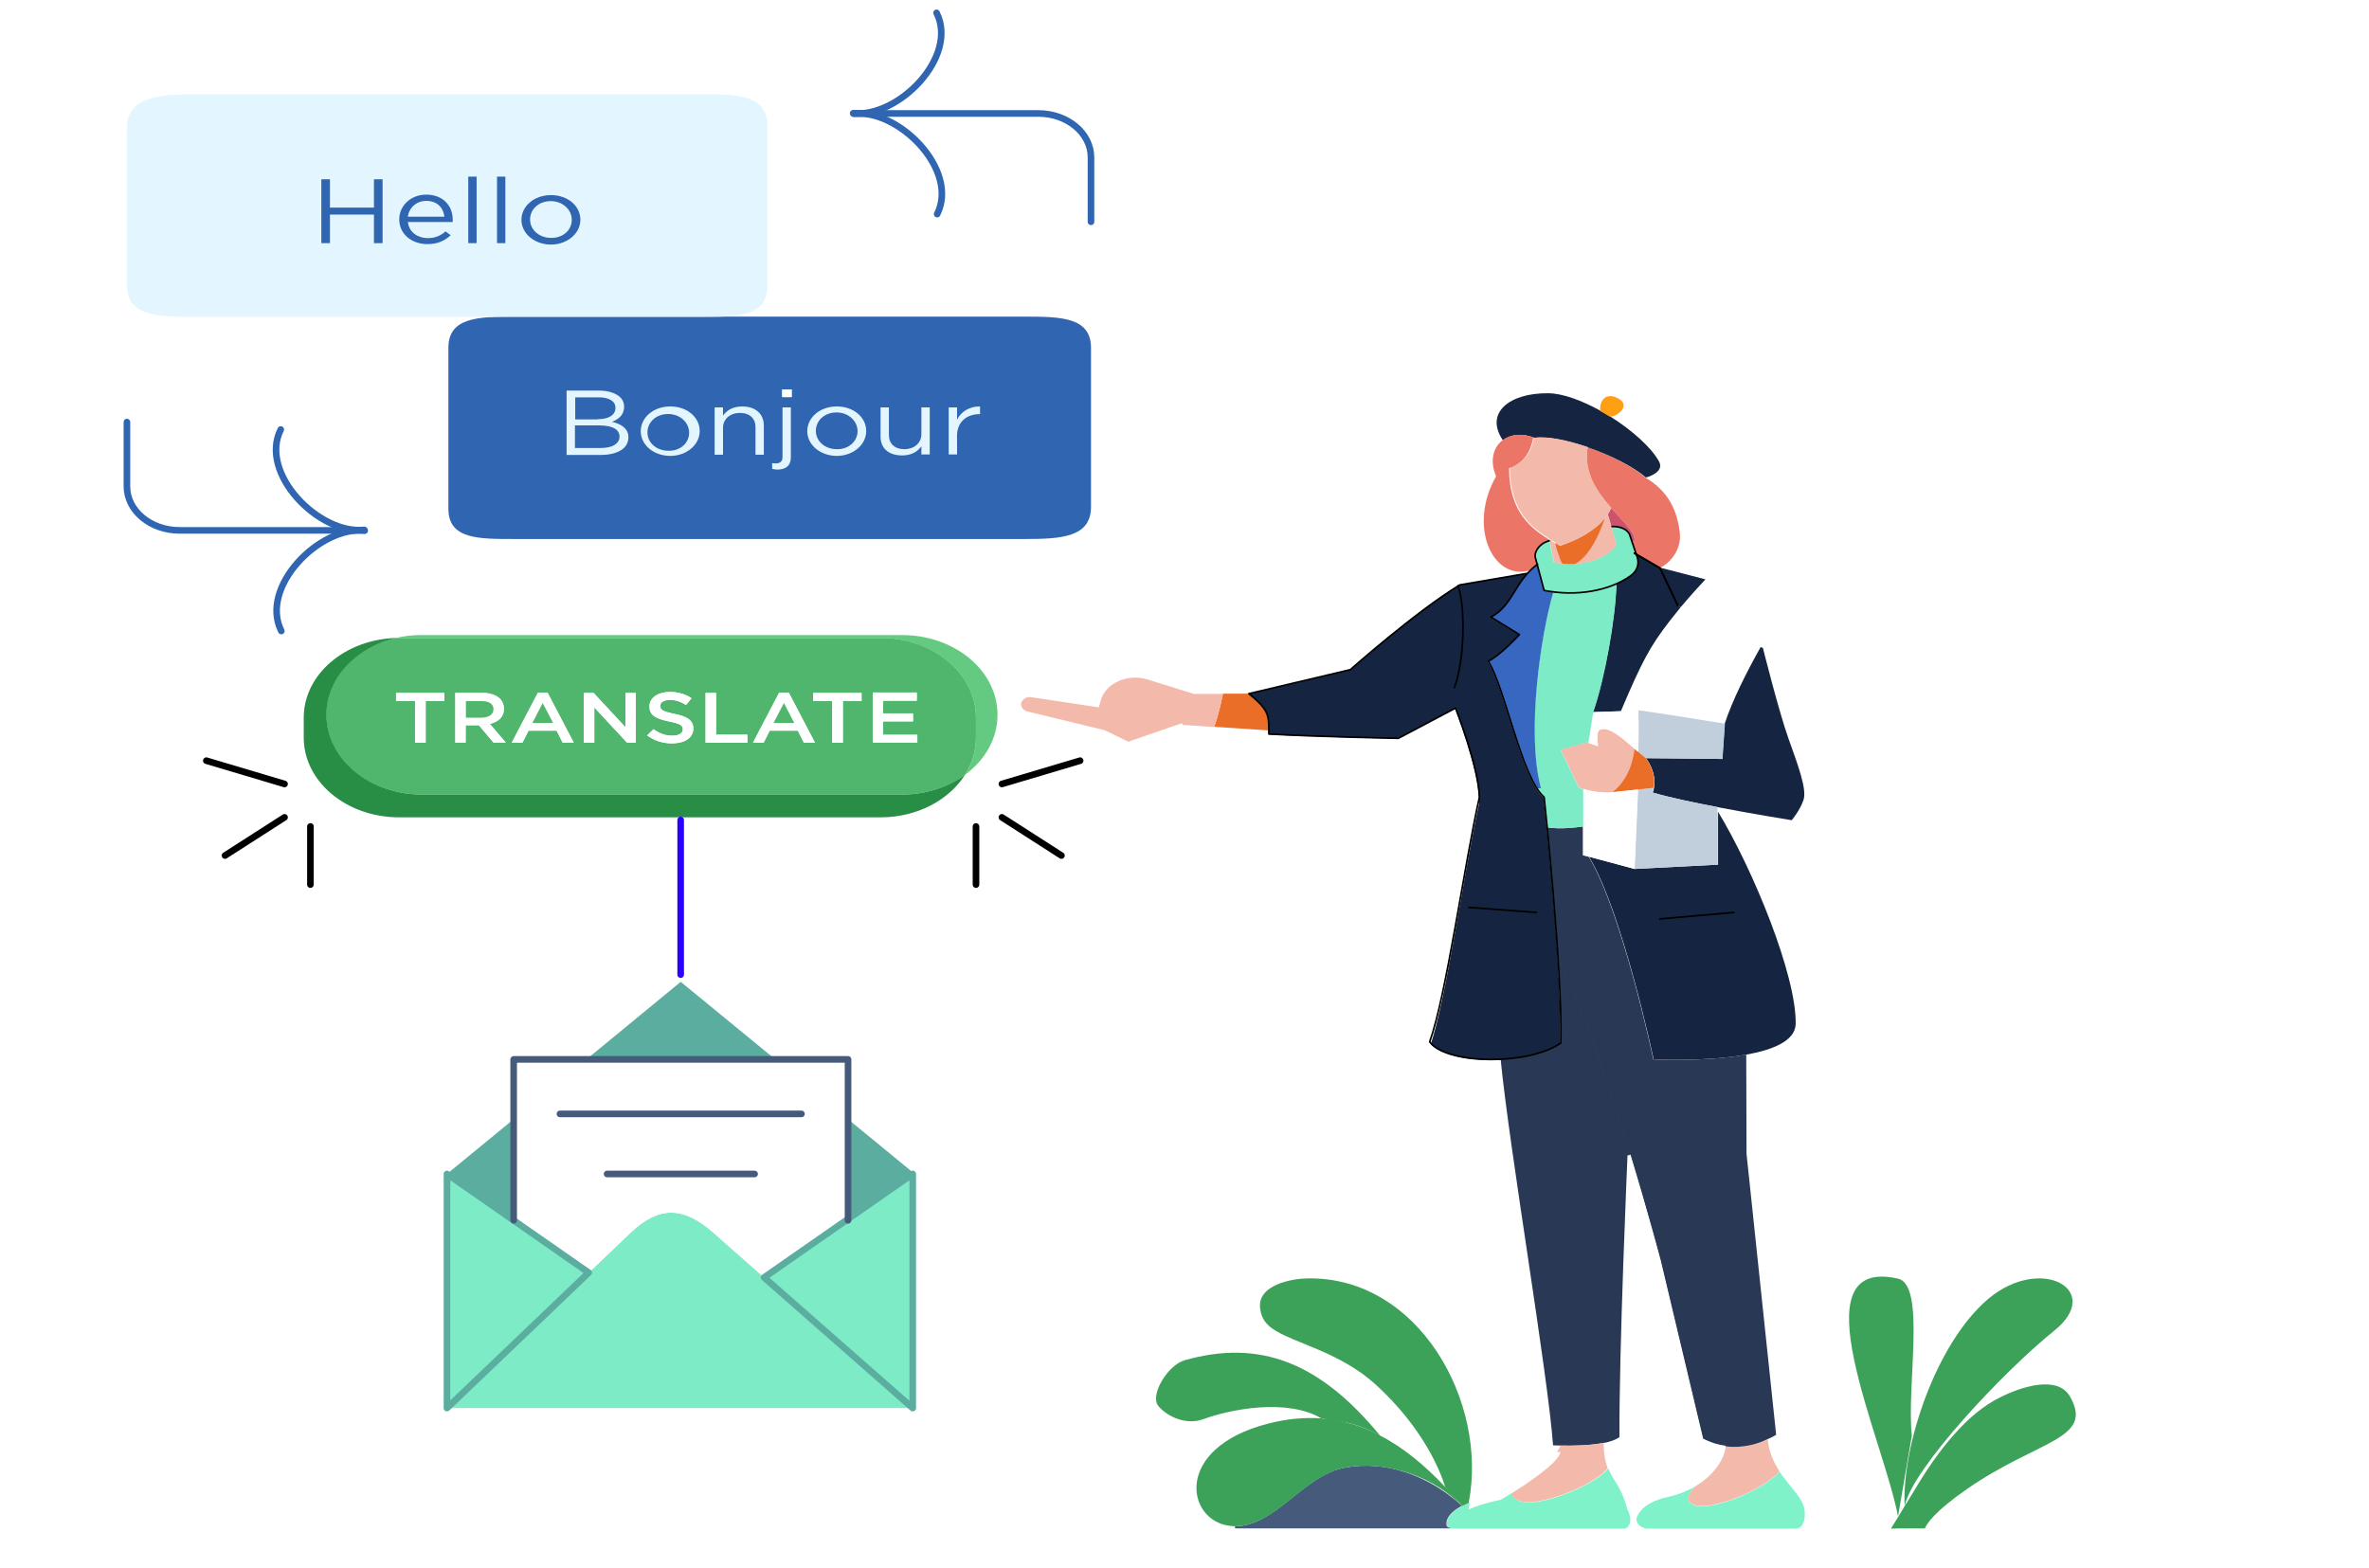 <svg width="737" height="488" viewBox="0 0 737 488" fill="none" xmlns="http://www.w3.org/2000/svg">
<g filter="url(#filter0_d_1_287)">
<g filter="url(#filter1_d_1_287)">
<path d="M675.281 313.219C721.794 346.844 751.311 450.933 691.382 473.649H598.804C599.341 472.229 601.756 468.418 612.042 461.245C634.136 445.926 651.578 445.926 643.975 432.551C640.129 425.826 628.858 429.413 621.971 432.85C611.953 437.856 602.919 449.065 595.137 462.365L592.543 466.55C594.958 454.818 623.402 424.481 639.055 412.002C654.708 399.524 635.03 388.241 618.661 402.064C602.292 415.888 591.648 448.019 592.543 466.55L590.575 469.838L594.868 444.731C593.169 429.338 599.341 397.88 590.575 395.937C558.732 388.689 585.924 445.478 590.575 469.912L588.249 473.649H558.732C559 473.649 561.952 473.499 561.415 467.895C561.057 464.159 556.943 460.722 553.723 455.865C551.934 453.1 550.324 449.887 549.966 445.926C551.755 445.179 552.739 444.507 552.739 444.507L543.526 357.081L543.436 326.221C551.665 324.726 558.553 321.962 558.642 316.731C558.911 301.488 545.404 268.386 534.492 250.676V249.182C546.12 251.423 557.39 253.217 557.39 253.217C557.39 253.217 559.894 250.303 561.057 246.94C562.22 243.578 559.268 235.881 556.317 227.587C553.365 219.293 548.445 199.641 548.445 199.641L547.73 199.342C553.454 189.03 559.447 179.765 562.041 174.758C566.782 165.941 557.569 165.567 547.909 174.758C545.851 176.701 543.884 178.943 541.916 181.408C543.884 174.534 539.411 170.2 534.313 174.833C533.239 175.879 531.987 177 530.556 178.42L530.466 178.345L516.513 174.683C519.822 172.965 523.042 168.93 522.506 163.849C521.79 157.049 519.107 150.996 511.772 146.662C511.772 146.662 517.675 145.168 515.887 141.731C513.561 137.397 507.479 131.942 500.591 127.608C502.738 127.907 507.21 124.32 503.543 122.153C499.876 119.986 497.46 122.079 497.729 125.89C492.004 122.676 486.011 120.435 481.36 120.435C469.285 120.36 461.682 126.562 467.317 135.006V135.08C464.454 137.322 463.292 141.432 465.349 146.289C456.404 161.906 464.365 179.017 475.904 175.505C475.546 175.804 475.278 176.103 475.009 176.477L453.989 180.063C453.81 180.138 453.631 180.288 453.453 180.362C439.857 188.731 419.91 206.441 419.91 206.441C419.91 206.441 396.028 212.119 388.335 213.913H380.374C381.627 207.412 381.984 201.285 381.269 195.606C375.634 150.324 428.318 92.787 491.02 91.293C553.723 89.799 627.874 142.104 626.085 204.871C624.296 267.638 628.769 279.594 675.281 313.219Z" fill="white"/>
</g>
<path d="M643.981 432.55C651.584 445.925 634.142 445.925 612.048 461.243C601.672 468.417 599.347 472.228 598.81 473.647H588.255L590.581 469.911L592.549 466.623L595.143 462.439C602.925 449.138 611.959 437.93 621.977 432.924C628.864 429.412 640.135 425.825 643.981 432.55Z" fill="#3DA259"/>
<path d="M618.569 402.138C635.027 388.314 654.706 399.523 639.052 412.076C623.399 424.63 594.955 454.892 592.54 466.624C591.645 448.093 602.2 415.962 618.569 402.138Z" fill="#3DA259"/>
<path d="M588.255 473.648H598.81C598.631 474.022 598.631 474.246 598.631 474.246L588.255 473.648Z" fill="white"/>
<path d="M594.776 444.729L590.483 469.836C585.831 445.476 558.64 388.612 590.483 395.86C599.249 397.878 593.077 429.336 594.776 444.729Z" fill="#3DA259"/>
<path d="M561.413 467.895C561.95 473.5 558.998 473.649 558.729 473.649H512.485C510.16 473.649 508.55 471.781 509.265 469.913C510.16 467.746 512.575 465.131 519.104 463.711C522.414 462.964 525.187 461.768 527.512 460.423C525.813 462.142 523.04 465.803 528.407 466.625C533.237 467.372 547.101 462.665 553.631 455.94C556.851 460.722 560.966 464.159 561.413 467.895Z" fill="#7FF2C9"/>
<path d="M535.839 234.162V233.638L536.554 223.177C539.059 215.63 543.352 207.187 547.735 199.341L548.451 199.64C548.451 199.64 553.37 219.292 556.322 227.586C559.274 235.88 562.225 243.577 561.063 246.939C559.9 250.302 557.395 253.216 557.395 253.216C557.395 253.216 546.214 251.422 534.497 249.181C526.983 247.761 519.201 246.117 514.192 244.623C514.371 244.174 514.461 243.726 514.55 243.203C514.997 240.737 514.64 237.524 512.046 233.937C518.844 233.937 528.593 234.087 535.839 234.162Z" fill="#152441"/>
<path d="M543.348 326.145C530.646 328.461 514.457 327.639 514.457 327.639C514.457 327.639 504.707 281.535 494.331 264.573L508.553 268.384L534.493 267.039V250.6C545.316 268.384 558.912 301.486 558.643 316.655C558.464 321.886 551.577 324.65 543.348 326.145Z" fill="#152441"/>
<path d="M553.629 455.862C547.1 462.587 533.235 467.22 528.405 466.548C523.038 465.726 525.811 462.064 527.511 460.346C533.951 456.535 536.724 451.005 536.813 448.017C542.27 448.764 547.1 447.195 549.962 445.924C550.32 449.885 551.84 453.098 553.629 455.862Z" fill="#F3BAAB"/>
<path d="M536.729 448.019C534.493 447.72 532.078 447.048 529.752 445.778L516.603 390.483C516.603 390.483 512.847 375.912 507.122 357.306C501.218 337.878 493.258 314.116 485.386 297.827H484.671C483.687 282.509 482.166 265.547 481.182 255.384C485.386 256.281 492.453 255.16 492.453 255.16V264.127L494.241 264.575C504.617 281.612 514.367 327.641 514.367 327.641C514.367 327.641 530.468 328.463 543.259 326.147L543.348 357.007L552.561 444.433C552.561 444.433 551.577 445.105 549.788 445.852C547.105 447.197 542.275 448.767 536.729 448.019Z" fill="#293855"/>
<path d="M536.639 223.179L535.923 233.64V234.163C528.678 234.088 518.839 233.939 512.041 233.864C511.236 233.266 510.431 232.519 509.536 231.772L509.715 231.623C509.715 231.623 509.894 225.196 509.715 218.994L520.717 220.638L536.639 223.179Z" fill="#C1CEDC"/>
<path d="M534.399 250.6V267.039L508.46 268.384L509.533 243.651L514.363 243.128C514.274 243.651 514.184 244.1 514.005 244.548C519.014 246.042 526.707 247.686 534.31 249.106V250.6H534.399Z" fill="#C1CEDC"/>
<path d="M527.517 460.346C525.191 461.691 522.418 462.886 519.109 463.633C512.668 465.128 510.164 467.668 509.269 469.835C508.554 471.703 510.164 473.571 512.49 473.571H505.692C508.643 471.927 506.228 467.444 506.228 467.444C504.439 460.42 501.756 458.627 500.146 454.741C499.43 452.873 498.894 450.482 498.894 446.821C500.861 446.447 502.561 445.849 503.724 445.027C503.455 418.501 506.228 357.378 506.228 357.378L507.212 357.154C512.847 375.759 516.694 390.33 516.694 390.33L529.842 445.625C532.257 446.895 534.583 447.568 536.819 447.867C536.64 451.08 533.867 456.535 527.517 460.346Z" fill="white"/>
<path d="M530.558 178.269C528.411 180.585 525.817 183.425 522.865 186.937L521.971 186.414L516.425 174.757C516.514 174.757 516.604 174.682 516.693 174.682L530.558 178.269Z" fill="#152441"/>
<path d="M521.966 186.413L522.86 186.936C521.787 188.281 520.624 189.701 519.461 191.195C513.2 199.265 510.695 204.122 504.255 219.291L495.579 219.59C499.246 208.979 502.556 190.298 502.824 179.688C504.434 179.015 505.865 178.193 507.118 177.222C509.175 175.802 509.98 173.486 509.264 171.394L508.996 170.497L515.794 174.457L516.331 174.756L521.966 186.413Z" fill="#152441"/>
<path d="M501.213 156.076C496.92 151.219 492.537 145.092 493.878 137.172C501.034 139.637 508.19 143.299 511.857 146.587C519.192 150.921 521.786 156.973 522.591 163.773C523.128 168.854 519.908 172.889 516.598 174.608L515.882 174.384L509.084 170.423L507.743 166.538L508.458 166.388C508.995 163.773 505.149 160.485 501.213 156.076Z" fill="#EB7566"/>
<path d="M493.892 137.172C487.72 135.005 481.458 133.735 477.433 134.258C473.498 132.689 469.92 133.137 467.505 135.005V134.931C461.87 126.487 469.473 120.285 481.548 120.36C486.11 120.36 492.103 122.601 497.917 125.815C498.901 126.338 499.885 126.935 500.868 127.533C507.756 131.867 513.838 137.322 516.164 141.656C517.953 145.093 512.049 146.587 512.049 146.587C508.293 143.3 501.137 139.638 493.892 137.172Z" fill="#152441"/>
<path d="M509.629 243.652L502.921 244.324C499.343 245.071 494.781 244.1 492.545 243.502C491.651 243.278 491.203 243.129 491.203 243.129L485.479 231.173L493.708 228.931L494.155 229.081L497.196 230.127C497.196 230.127 496.391 225.718 497.733 225.046C500.685 223.701 505.336 228.184 509.54 231.771C510.435 232.518 511.24 233.265 512.045 233.863C514.639 237.45 514.907 240.737 514.549 243.129L509.629 243.652Z" fill="#F3BAAB"/>
<path d="M511.953 233.864C511.148 233.266 510.343 232.519 509.448 231.771C509.18 231.472 508.822 231.248 508.554 230.949C508.106 234.237 507.212 237.525 505.333 240.439C504.35 241.934 503.187 243.279 501.756 244.474C502.113 244.399 502.471 244.399 502.829 244.325L509.538 243.652L514.368 243.129C514.904 240.738 514.547 237.525 511.953 233.864Z" fill="#EA6D28"/>
<path d="M509.625 219.067C509.804 225.269 509.625 231.695 509.625 231.695L509.446 231.845C505.332 228.258 500.591 223.7 497.639 225.12C496.297 225.792 497.102 230.201 497.102 230.201L494.061 229.155L495.582 219.59L504.258 219.291L509.625 219.067Z" fill="white"/>
<path d="M509.627 243.651L508.553 268.384L494.331 264.573L492.542 264.125V255.158V243.576C494.778 244.174 499.34 245.145 502.918 244.398L509.627 243.651Z" fill="white"/>
<path d="M509.09 170.425L509.358 171.321C510.074 173.488 509.268 175.73 507.211 177.15C505.87 178.046 504.438 178.868 502.918 179.616C497.372 182.081 490.395 183.053 483.15 182.156C482.256 182.081 481.272 181.857 480.377 181.708L478.141 173.563L477.515 171.321C477.246 169.154 479.483 166.689 482.077 166.24C482.255 167.436 482.882 171.022 483.418 172.891C490.842 175.058 500.95 171.471 502.828 167.212L501.218 161.757C502.56 161.682 505.601 161.832 506.853 164.148L507.658 166.464L509.09 170.425Z" fill="#7DEBC6"/>
<path d="M501.222 156.077C505.157 160.486 509.003 163.774 508.467 166.389L507.751 166.539L506.946 164.222C505.694 161.906 502.653 161.756 501.311 161.831L500.148 157.945C500.595 157.348 500.953 156.75 501.222 156.077Z" fill="#CC536E"/>
<path d="M485.482 447.794C484.051 447.72 483.157 447.72 483.157 447.72C481.636 426.05 469.561 355.437 466.877 327.79V327.566C474.033 327.192 481.278 325.548 485.572 322.559C485.751 316.283 485.393 307.316 484.856 297.826H485.572C493.443 314.116 501.404 337.952 507.307 357.305L506.323 357.529C506.323 357.529 503.64 418.652 503.819 445.179C502.656 446.001 500.957 446.599 498.989 446.972C494.427 447.869 488.613 447.869 485.482 447.794Z" fill="#293855"/>
<path d="M506.225 467.519C506.225 467.519 508.729 471.928 505.688 473.646H451.573C450.141 473.273 450.231 472.75 450.231 472.75C449.694 470.209 451.93 468.192 454.972 466.622C455.598 466.249 456.313 465.95 457.029 465.651C461.68 463.634 466.957 462.662 466.957 462.662C466.957 462.662 470.088 460.869 473.755 458.478C470.714 460.645 468.21 464.68 474.56 465.427C481.09 466.174 496.564 459.823 500.321 454.891C501.752 458.702 504.436 460.495 506.225 467.519Z" fill="#7FF2C9"/>
<path d="M503.721 122.153C507.389 124.32 502.916 127.832 500.77 127.607C499.786 127.01 498.802 126.412 497.818 125.889C497.55 122.078 500.054 119.911 503.721 122.153Z" fill="#FF9F13"/>
<path d="M502.914 179.688C502.646 190.373 499.336 209.054 495.669 219.589L494.149 229.154L493.701 229.004L485.472 231.246L491.197 243.202C491.197 243.202 491.733 243.351 492.539 243.575V255.157C492.539 255.157 485.472 256.278 481.268 255.382C480.731 249.703 480.284 246.041 480.284 246.041C479.479 245.369 478.764 244.472 478.048 243.276L479.39 243.127C474.649 225.941 479.39 195.155 483.236 182.153C490.392 183.05 497.369 182.079 502.914 179.688Z" fill="#7DEBC6"/>
<path d="M477.514 134.182C481.54 133.659 487.711 135.004 493.973 137.096C492.631 145.017 496.924 151.144 501.307 156.001C501.039 156.673 500.681 157.271 500.323 157.869C497.193 162.651 491.558 165.715 485.296 167.807C484.402 167.135 483.418 166.537 482.255 165.79C477.067 162.502 469.733 157.57 469.733 143.522C474.205 142.028 476.352 138.665 477.246 134.182C477.246 134.257 477.336 134.257 477.514 134.182Z" fill="#F3BAAB"/>
<path d="M498.9 446.896C498.9 450.557 499.436 452.948 500.152 454.816C496.484 459.748 480.921 466.1 474.391 465.352C467.951 464.605 470.545 460.57 473.586 458.403C478.774 455.041 484.946 450.408 485.393 447.793C488.613 447.867 494.427 447.867 498.9 446.896Z" fill="#F3BAAB"/>
<path d="M453.542 180.288C453.72 180.138 453.899 180.064 454.078 179.989L475.098 176.402C470.626 181.409 469.374 187.088 463.649 190.077L472.504 195.531C472.504 195.531 466.869 201.733 462.844 203.826C467.585 211.373 472.057 234.163 477.961 243.429C478.676 244.549 479.392 245.521 480.197 246.193C480.197 246.193 480.555 249.78 481.181 255.534C482.165 265.696 483.775 282.658 484.669 297.976C485.295 307.541 485.564 316.433 485.385 322.709C481.091 325.698 473.936 327.342 466.69 327.716C457.209 328.239 447.638 326.371 444.597 322.336C449.785 307.914 455.331 267.414 460.071 246.193C459.803 236.554 452.647 218.471 452.647 218.471L434.847 227.886C434.847 227.886 408.818 227.288 394.596 226.541C394.596 226.168 394.596 225.794 394.596 225.42C394.507 220.788 394.685 219.069 388.335 213.988C396.027 212.194 419.91 206.516 419.91 206.516C419.91 206.516 440.035 188.657 453.542 180.288Z" fill="#152441"/>
<g filter="url(#filter2_d_1_287)">
<path d="M473.665 458.479C469.998 460.87 466.867 462.663 466.867 462.663C466.867 462.663 461.59 463.635 456.938 465.652V465.428C463.021 434.194 441.375 394.965 406.49 395.787C402.197 395.861 391.284 397.655 391.91 404.828C392.447 411.553 398.44 412.973 410.068 417.904C415.972 420.445 422.501 423.733 427.958 428.814C442.806 442.413 447.994 455.714 449.514 460.646C443.342 454.145 436.634 448.541 429.299 444.73C410.694 421.865 391.821 414.617 368.475 421.342C363.287 422.836 357.473 432.326 360.514 435.763C363.645 439.126 369.191 441.517 374.379 439.649C382.429 436.735 400.408 432.998 411.231 439.499C405.954 439.126 400.408 439.574 394.415 441.143C364.987 448.765 369.012 471.182 382.429 472.9C383.055 472.975 383.681 473.05 384.307 473.05V473.722H30.991C-2.998 448.317 14.444 412.226 38.147 387.941C62.03 363.432 110.331 357.902 149.33 354.988L139.044 363.432V436.137H283.948L284.574 363.282L263.822 346.245V332.272C313.197 322.857 363.556 268.459 377.778 224.149L394.683 225.27C394.683 225.643 394.683 226.017 394.683 226.39C408.905 227.212 434.934 227.735 434.934 227.735L452.734 218.32C452.734 218.32 459.89 236.478 460.158 246.042C455.418 267.264 449.872 307.763 444.684 322.185C447.815 326.294 457.296 328.088 466.778 327.565V327.789C469.461 355.436 481.536 426.049 483.146 447.719C483.146 447.719 484.041 447.793 485.472 447.793C485.025 450.483 478.763 455.042 473.665 458.479Z" fill="white"/>
</g>
<path d="M476.091 175.431C476.717 174.833 477.432 174.161 478.237 173.638L480.474 181.783C481.368 181.932 482.352 182.082 483.247 182.231C479.4 195.233 474.749 226.018 479.4 243.205L478.059 243.354C472.155 234.089 467.593 211.373 462.942 203.751C466.967 201.659 472.602 195.457 472.602 195.457L463.747 190.002C469.472 187.013 470.724 181.334 475.196 176.328C475.465 176.029 475.733 175.73 476.091 175.431Z" fill="#3867C2"/>
<path d="M482.166 166.314C479.572 166.762 477.247 169.228 477.515 171.395L478.141 173.637C477.336 174.234 476.71 174.832 475.994 175.43C464.456 178.942 456.495 161.83 465.44 146.213C463.382 141.356 464.545 137.247 467.408 135.005C469.823 133.137 473.49 132.614 477.336 134.258C477.247 134.258 477.068 134.258 476.978 134.333C476.084 138.816 473.937 142.178 469.465 143.673C469.465 157.721 476.799 162.652 481.987 165.94C482.166 165.865 482.166 166.015 482.166 166.314Z" fill="#EB7566"/>
<path d="M406.499 395.786C441.294 394.964 462.94 434.193 456.947 465.427V465.651C456.231 465.95 455.605 466.249 454.89 466.623C453.19 464.605 451.401 462.588 449.612 460.72C448.092 455.713 442.814 442.413 428.056 428.888C422.51 423.807 416.07 420.519 410.166 417.978C398.538 413.047 392.635 411.702 392.008 404.902C391.293 397.654 402.205 395.86 406.499 395.786Z" fill="#3DA259"/>
<path d="M450.056 462.663C452.829 464.681 454.528 466.324 454.797 466.549C451.845 468.118 449.609 470.21 450.056 472.676C450.056 472.676 449.967 473.124 451.398 473.573H384.223V472.9C396.656 472.9 405.511 457.208 418.034 454.742C432.167 451.978 443.884 458.254 450.056 462.663Z" fill="#465B7C"/>
<path d="M429.301 444.654C436.725 448.465 443.344 454.069 449.516 460.57C451.573 462.214 454.793 466.697 454.883 466.846C447.548 458.478 432.163 451.977 418.12 454.741C405.597 457.282 396.742 472.899 384.309 472.899C383.683 472.899 383.057 472.824 382.431 472.75C369.014 471.031 364.988 448.614 394.417 440.992C400.409 439.423 406.045 438.975 411.233 439.349C411.769 439.647 412.932 439.199 413.379 439.573C414.989 439.274 415.973 440.021 417.673 440.32C421.608 441.217 425.365 442.562 428.943 444.43C429.033 444.43 429.033 444.504 429.122 444.504C429.211 444.654 429.211 444.654 429.301 444.654Z" fill="#3DA259"/>
<path d="M429.305 444.656C429.215 444.656 429.215 444.581 429.126 444.581C429.126 444.581 429.036 444.506 428.947 444.506C427.605 443.759 422.686 441.219 417.677 440.397C415.619 439.948 413.383 439.575 411.236 439.425C400.413 432.924 382.434 436.586 374.384 439.575C369.286 441.443 363.651 439.126 360.52 435.689C357.389 432.327 363.293 422.762 368.481 421.268C391.826 414.617 410.61 421.865 429.305 444.656Z" fill="#3DA259"/>
<path d="M394.681 225.269L377.775 224.148C378.938 220.636 379.832 217.199 380.458 213.837H388.419C394.77 218.843 394.591 220.562 394.681 225.269Z" fill="#EA6D28"/>
<path d="M367.669 223.03L351.031 228.783L343.607 225.197L319.904 219.443C318.652 219.219 317.668 218.247 317.668 217.201C317.668 215.931 318.92 214.885 320.44 214.885C320.619 214.885 320.798 214.885 320.977 214.96L341.818 218.098L342.444 215.931C343.965 210.551 350.763 207.487 357.024 209.43L371.425 213.913H380.459C379.833 217.276 378.939 220.713 377.776 224.225L367.937 223.553L367.669 223.03Z" fill="#F3BAAB"/>
<path d="M339.41 106.23V155.697C339.41 165.186 330.197 165.715 318.837 165.715H160.068C148.708 165.715 139.495 165.775 139.495 156.285V106.23C139.495 96.741 148.708 96.522 160.068 96.522H218.924H318.926C330.197 96.522 339.41 96.741 339.41 106.23ZM246.295 121.554V119.163H243.343V121.554H246.295Z" fill="#2F65B1"/>
<path d="M310.33 220.413C310.33 227.885 306.394 234.535 300.222 239.093C302.369 235.656 303.621 231.696 303.621 227.511V221.309C303.621 207.56 290.294 196.502 273.925 196.502H124.19C123.833 196.502 123.564 196.502 123.207 196.502C125.711 195.904 128.394 195.605 131.167 195.605H280.633C297.002 195.605 310.33 206.664 310.33 220.413Z" fill="#65CA81"/>
<path d="M303.632 221.308V227.51C303.632 231.695 302.38 235.655 300.233 239.092C295.045 242.903 288.158 245.22 280.644 245.22H131.178C114.81 245.22 101.482 234.086 101.482 220.412C101.482 208.979 110.695 199.415 123.218 196.5C123.486 196.5 123.844 196.5 124.201 196.5H273.936C290.305 196.426 303.632 207.559 303.632 221.308ZM285.385 229.079V226.614H274.741V222.429H284.043V219.963H274.741V215.928H285.206V213.462H271.521V228.93H285.385V229.079ZM268.032 216.152V213.612H253.005V216.152H258.909V229.079H262.218V216.152H268.032ZM253.542 229.079L245.402 213.537H242.361L234.221 229.079H237.531L239.409 225.343H248.175L250.054 229.079H253.542ZM232.522 229.079V226.614H222.772V213.612H219.552V229.079H232.522ZM215.706 224.671C215.706 222.056 213.649 220.86 209.713 220.113C206.135 219.44 205.33 218.917 205.33 217.647V217.572C205.33 216.526 206.403 215.779 208.371 215.779C210.071 215.779 211.77 216.302 213.38 217.348L215.08 215.256C213.201 213.985 211.055 213.313 208.371 213.313C204.704 213.313 202.02 215.106 202.02 217.796V217.871C202.02 220.711 204.257 221.682 208.192 222.504C211.591 223.176 212.396 223.774 212.396 224.895V224.97C212.396 226.165 211.144 226.912 209.087 226.912C206.761 226.912 205.062 226.165 203.273 224.895L201.305 226.838C203.541 228.482 206.224 229.304 208.997 229.304C212.933 229.304 215.706 227.585 215.706 224.671ZM197.816 229.079V213.612H194.596V224.297L184.668 213.612H181.627V229.079H184.847V218.095L195.044 229.079H197.816ZM178.496 229.079L170.356 213.537H167.315L159.175 229.079H162.485L164.363 225.343H173.129L175.007 229.079H178.496ZM157.386 229.079L152.377 223.251C154.971 222.653 156.76 221.084 156.76 218.544V218.469C156.76 217.124 156.224 215.928 155.24 215.106C154.077 214.135 152.198 213.537 149.873 213.537H141.644V229.005H144.864V223.625H148.978L153.54 229.005H157.386V229.079ZM138.245 216.152V213.612H123.218V216.152H129.121V229.079H132.431V216.152H138.245Z" fill="#51B66D"/>
<path d="M300.22 239.095C295.211 246.941 285.371 252.321 273.922 252.321H124.188C107.73 252.321 94.492 241.188 94.492 227.513V221.311C94.492 207.861 107.282 196.952 123.293 196.503C110.771 199.418 101.558 209.057 101.558 220.415C101.558 234.089 114.885 245.223 131.254 245.223H280.72C288.055 245.223 294.942 242.906 300.22 239.095Z" fill="#298E45"/>
<path d="M285.38 226.689V229.08H271.516V213.613H285.201V216.079H274.736V220.114H284.038V222.505H274.736V226.689H285.38Z" fill="white"/>
<path d="M284.574 363.283L283.947 436.138V363.283L263.822 377.331V346.246L284.574 363.283Z" fill="#5BAD9F"/>
<path d="M263.826 377.332L283.952 363.284V436.138L237.708 395.489L263.826 377.332Z" fill="#7DEBC6"/>
<path d="M237.715 395.488L283.959 436.137H139.054L183.152 393.993L196.301 381.44C205.066 373.22 212.669 373.37 221.793 381.44L237.715 395.488Z" fill="#7DEBC6"/>
<path d="M268.028 213.613V216.153H262.214V229.08H258.904V216.153H253.001V213.613H268.028Z" fill="white"/>
<path d="M263.828 346.245V377.33L237.709 395.487L221.788 381.439C212.575 373.369 204.972 373.22 196.295 381.439L183.146 393.993L159.801 377.703V346.17L182.431 327.564H241.287L263.828 346.245Z" fill="white"/>
<path d="M263.822 332.271V346.244L241.192 327.638H263.822V332.271Z" fill="white"/>
<path d="M245.393 213.539L253.532 229.081H250.133L248.255 225.345H239.489L237.611 229.081H234.301L242.441 213.539H245.393ZM247.092 222.954L243.872 216.752L240.741 222.954H247.092Z" fill="white"/>
<path d="M243.876 216.751L247.096 222.953H240.656L243.876 216.751Z" fill="#51B66D"/>
<path d="M246.288 119.164H243.337V121.555H246.288V119.164Z" fill="white"/>
<path d="M241.199 327.641H182.432L211.771 303.505L241.199 327.641Z" fill="#5BAD9F"/>
<path d="M238.766 37.331V86.797C238.766 96.287 230.187 96.597 218.827 96.597H160.06H60.059C48.699 96.597 39.486 96.287 39.486 86.798V37.92C39.486 28.43 48.699 27.329 60.059 27.329H218.827C230.187 27.329 238.766 27.767 238.766 37.331Z" fill="#E3F6FF"/>
<path d="M232.523 226.615V229.08H219.464V213.613H222.773V226.615H232.523Z" fill="white"/>
<path d="M215.701 224.674C215.701 227.588 213.018 229.307 209.082 229.307C206.22 229.307 203.626 228.485 201.39 226.841L203.358 224.898C205.147 226.168 206.936 226.916 209.172 226.916C211.229 226.916 212.481 226.168 212.481 224.973V224.898C212.481 223.777 211.766 223.179 208.277 222.507C204.342 221.685 202.105 220.714 202.105 217.874V217.799C202.105 215.109 204.699 213.316 208.456 213.316C211.14 213.316 213.286 213.989 215.165 215.259L213.465 217.351C211.766 216.305 210.156 215.782 208.456 215.782C206.578 215.782 205.415 216.604 205.415 217.575V217.65C205.415 218.846 206.309 219.369 209.798 220.116C213.644 220.938 215.701 222.133 215.701 224.674Z" fill="white"/>
<path d="M197.806 213.613V229.08H195.122L184.925 218.096V229.08H181.705V213.613H184.657L194.585 224.298V213.613H197.806Z" fill="white"/>
<path d="M159.806 377.705L183.152 393.995L139.054 436.138V363.284L159.806 377.705Z" fill="#7DEBC6"/>
<path d="M182.431 327.638L159.801 346.244V327.638H182.431Z" fill="white"/>
<path d="M170.348 213.539L178.487 229.081H175.088L173.21 225.345H164.444L162.566 229.081H159.256L167.396 213.539H170.348ZM172.047 222.954L168.827 216.752L165.607 222.954H172.047Z" fill="white"/>
<path d="M168.838 216.751L172.058 222.953H165.618L168.838 216.751Z" fill="#51B66D"/>
<path d="M159.806 346.246V377.705L139.054 363.283L149.341 354.839L159.806 346.246Z" fill="#5BAD9F"/>
<path d="M152.374 223.252L157.383 229.08H153.537L148.975 223.7H144.86V229.08H141.64V213.613H149.869C152.195 213.613 153.984 214.211 155.236 215.182C156.22 216.004 156.757 217.199 156.757 218.544V218.619C156.846 221.085 154.968 222.654 152.374 223.252ZM153.537 218.694C153.537 216.975 152.105 216.079 149.69 216.079H144.95V221.234H149.69C152.016 221.309 153.537 220.263 153.537 218.694Z" fill="white"/>
<path d="M153.533 218.696C153.533 220.339 152.013 221.311 149.687 221.311H144.946V216.155H149.687C152.102 216.08 153.533 217.052 153.533 218.696Z" fill="#51B66D"/>
<path d="M138.234 213.613V216.153H132.42V229.08H129.11V216.153H123.207V213.613H138.234Z" fill="white"/>
<path d="M176.267 119.536H186.374C189.058 119.536 191.204 120.208 192.636 121.329C193.62 122.151 194.156 123.197 194.156 124.542V124.617C194.156 127.232 192.278 128.502 190.399 129.25C193.262 129.922 195.498 131.342 195.498 134.032V134.107C195.498 137.544 192.099 139.561 186.822 139.561H176.267V119.536Z" fill="#E3F6FF"/>
<path d="M186.017 128.428C189.237 128.428 191.473 127.233 191.473 124.916V124.842C191.473 122.899 189.595 121.629 186.196 121.629H178.951V128.503H186.017V128.428Z" fill="#2F65B1"/>
<path d="M186.914 137.396C190.492 137.396 192.729 136.051 192.729 133.884V133.809C192.729 131.642 190.582 130.372 186.378 130.372H178.864V137.396H186.914Z" fill="#2F65B1"/>
<path d="M199.339 132.166C199.339 127.981 203.185 124.469 208.552 124.469C213.83 124.469 217.676 127.907 217.676 132.091V132.166C217.676 136.276 213.74 139.862 208.463 139.862C203.096 139.788 199.339 136.276 199.339 132.166Z" fill="#E3F6FF"/>
<path d="M214.396 132.653C214.396 129.44 211.534 126.824 207.867 126.824C204.02 126.824 201.427 129.44 201.427 132.503V132.578C201.427 135.716 204.199 138.257 207.956 138.257C211.802 138.332 214.396 135.716 214.396 132.653Z" fill="#2F65B1"/>
<path d="M222.334 124.768H224.928V127.309C226.091 125.74 227.879 124.469 230.921 124.469C235.125 124.469 237.629 126.861 237.629 130.373V139.489H235.035V130.896C235.035 128.206 233.246 126.487 230.205 126.487C227.164 126.487 224.928 128.355 224.928 131.12V139.489H222.334V124.768Z" fill="#E3F6FF"/>
<path d="M240.221 143.896V142.103C240.668 142.177 241.116 142.177 241.473 142.177C242.636 142.177 243.441 141.58 243.441 140.235V124.767H246.035V140.309C246.035 142.925 244.425 144.12 241.742 144.12C241.205 144.046 240.847 144.046 240.221 143.896Z" fill="#E3F6FF"/>
<path d="M251.139 132.166C251.139 127.981 254.985 124.469 260.352 124.469C265.629 124.469 269.475 127.907 269.475 132.091V132.166C269.475 136.276 265.54 139.862 260.262 139.862C254.985 139.788 251.139 136.276 251.139 132.166Z" fill="#E3F6FF"/>
<path d="M266.789 132.165C266.789 128.951 263.927 126.336 260.26 126.336C256.413 126.336 253.819 128.951 253.819 132.015V132.09C253.819 135.228 256.592 137.769 260.349 137.769C264.106 137.843 266.789 135.228 266.789 132.165Z" fill="#2F65B1"/>
<path d="M273.945 133.883V124.767H276.539V133.36C276.539 136.05 278.328 137.769 281.369 137.769C284.321 137.769 286.646 135.901 286.646 133.136V124.767H289.24V139.413H286.646V136.872C285.484 138.441 283.695 139.712 280.653 139.712C276.36 139.712 273.945 137.395 273.945 133.883Z" fill="#E3F6FF"/>
<path d="M295.147 124.768H297.741V128.579C298.993 126.113 301.587 124.395 304.897 124.469V126.861H304.718C300.872 126.861 297.741 129.177 297.741 133.586V139.414H295.147V124.768Z" fill="#E3F6FF"/>
<path d="M99.967 53.781H102.651V62.598H116.336V53.781H119.02V73.657H116.336V64.765H102.651V73.657H99.967V53.781Z" fill="#2F65B1"/>
<path d="M133.062 72.089C135.477 72.089 137.176 71.267 138.607 69.997L140.217 71.192C138.428 72.836 136.282 73.957 132.972 73.957C128.142 73.957 124.206 70.893 124.206 66.261C124.206 62.002 127.784 58.564 132.614 58.564C137.802 58.564 140.843 62.002 140.843 66.335C140.843 66.559 140.843 66.784 140.843 67.083H126.89C127.247 70.296 130.02 72.089 133.062 72.089Z" fill="#2F65B1"/>
<path d="M138.247 65.439C137.978 62.749 136.1 60.507 132.612 60.507C129.57 60.507 127.245 62.6 126.887 65.439H138.247Z" fill="#E3F6FF"/>
<path d="M148.272 52.959H145.678V73.657H148.272V52.959Z" fill="#2F65B1"/>
<path d="M157.219 52.959H154.625V73.657H157.219V52.959Z" fill="#2F65B1"/>
<path d="M162.218 66.408C162.218 62.224 166.064 58.712 171.431 58.712C176.708 58.712 180.554 62.149 180.554 66.334V66.408C180.554 70.518 176.619 74.105 171.341 74.105C166.064 74.03 162.218 70.518 162.218 66.408Z" fill="#2F65B1"/>
<path d="M177.882 66.41C177.882 63.197 175.019 60.582 171.352 60.582C167.506 60.582 164.912 63.197 164.912 66.261V66.336C164.912 69.474 167.685 72.015 171.442 72.015C175.288 72.089 177.882 69.474 177.882 66.41Z" fill="#E3F6FF"/>
<path d="M508.46 170.126L516.42 174.759L521.966 186.416" stroke="black" stroke-width="0.514" stroke-linecap="round" stroke-linejoin="round"/>
<path d="M453.547 180.288C455.783 185.518 455.873 202.854 452.474 211.97" stroke="black" stroke-width="0.514" stroke-linecap="round" stroke-linejoin="round"/>
<path d="M456.937 280.343L477.957 281.912" stroke="black" stroke-width="0.514" stroke-linecap="round" stroke-linejoin="round"/>
<path d="M516.425 283.929L539.413 281.911" stroke="black" stroke-width="0.514" stroke-linecap="round" stroke-linejoin="round"/>
<path d="M139.054 363.284V436.138L183.152 393.995L139.054 363.284Z" stroke="#5BAD9F" stroke-width="2.056" stroke-linecap="round" stroke-linejoin="round"/>
<path d="M237.708 395.489L283.952 436.138V363.284L237.708 395.489Z" stroke="#5BAD9F" stroke-width="2.056" stroke-linecap="round" stroke-linejoin="round"/>
<path d="M263.828 377.706V327.642H159.801V377.706" stroke="#465B7C" stroke-width="2.056" stroke-linecap="round" stroke-linejoin="round"/>
<path d="M174.204 344.602H249.34" stroke="#465B7C" stroke-width="2.056" stroke-linecap="round" stroke-linejoin="round"/>
<path d="M188.868 363.284H234.755" stroke="#465B7C" stroke-width="2.056" stroke-linecap="round" stroke-linejoin="round"/>
<path d="M339.409 67.008V46.983C339.409 39.436 332.075 33.308 323.04 33.308H265.615" stroke="#2F65B1" stroke-width="2.056" stroke-linecap="round" stroke-linejoin="round"/>
<path d="M291.37 2C298.258 15.674 279.474 34.728 265.431 33.234" stroke="#2F65B1" stroke-width="2.056" stroke-linecap="round" stroke-linejoin="round"/>
<path d="M291.555 64.617C298.443 50.942 279.659 31.888 265.615 33.383" stroke="#2F65B1" stroke-width="2.056" stroke-linecap="round" stroke-linejoin="round"/>
<path d="M39.486 129.326V149.351C39.486 156.898 46.821 163.026 55.855 163.026H113.369" stroke="#2F65B1" stroke-width="2.056" stroke-linecap="round" stroke-linejoin="round"/>
<path d="M87.521 194.337C80.634 180.662 99.418 161.608 113.461 163.103" stroke="#2F65B1" stroke-width="2.056" stroke-linecap="round" stroke-linejoin="round"/>
<path d="M87.345 131.644C80.457 145.318 99.241 164.372 113.284 162.878" stroke="#2F65B1" stroke-width="2.056" stroke-linecap="round" stroke-linejoin="round"/>
<path d="M508.46 170.126L516.42 174.759L521.966 186.416" stroke="black" stroke-width="0.514" stroke-linecap="round" stroke-linejoin="round"/>
<path d="M475.187 176.403L454.167 179.99C440.571 188.21 420.088 206.367 420.088 206.367C420.088 206.367 396.205 212.046 388.513 213.839C395.311 219.294 394.595 220.863 394.774 226.393C408.996 227.215 435.025 227.738 435.025 227.738L452.825 218.323C452.825 218.323 459.981 236.48 460.249 246.045C455.509 267.266 449.963 307.766 444.775 322.187C450.231 329.361 475.545 329.51 485.563 322.561C486.189 300.518 480.375 246.045 480.375 246.045C473.308 239.843 468.299 212.196 463.022 203.752C467.047 201.66 472.682 195.458 472.682 195.458L463.827 190.003C470.715 186.416 471.072 178.944 478.318 173.564" stroke="black" stroke-width="0.514" stroke-linecap="round" stroke-linejoin="round"/>
<path d="M303.634 255.163V273.246" stroke="black" stroke-width="2.056" stroke-linecap="round" stroke-linejoin="round"/>
<path d="M311.698 241.936L336.028 234.688" stroke="black" stroke-width="2.056" stroke-linecap="round" stroke-linejoin="round"/>
<path d="M311.698 252.323L330.214 264.204" stroke="black" stroke-width="2.056" stroke-linecap="round" stroke-linejoin="round"/>
<path d="M96.572 255.163V273.246" stroke="black" stroke-width="2.056" stroke-linecap="round" stroke-linejoin="round"/>
<path d="M88.518 241.936L64.188 234.688" stroke="black" stroke-width="2.056" stroke-linecap="round" stroke-linejoin="round"/>
<path d="M88.521 252.323L70.005 264.204" stroke="black" stroke-width="2.056" stroke-linecap="round" stroke-linejoin="round"/>
<path d="M501.305 161.833C502.646 161.759 505.688 161.908 506.94 164.224L509.355 171.398C510.071 173.565 509.265 175.806 507.208 177.226C500.768 181.784 490.571 183.727 480.374 181.709L477.601 171.323C477.333 169.156 479.569 166.69 482.163 166.242" stroke="black" stroke-width="0.514" stroke-linecap="round" stroke-linejoin="round"/>
<path d="M501.298 161.831L502.909 167.285C501.03 171.47 490.923 175.131 483.499 172.964C482.962 171.096 482.336 167.51 482.157 166.314C482.067 166.09 482.067 165.94 482.067 165.94C483.23 166.688 484.304 167.285 485.109 167.958C491.37 165.866 497.005 162.802 500.136 158.02L501.298 161.831Z" fill="#F3BAAB"/>
<path d="M484.842 170.426C485.11 171.173 485.468 172.518 486.094 173.415C487.346 173.564 488.688 173.564 490.03 173.489C490.656 173.116 491.192 172.742 491.729 172.294C493.16 171.098 494.234 169.604 495.218 168.109C497.007 165.27 498.169 162.356 499.243 159.367C496.023 163.327 490.835 166.017 485.289 167.885C484.842 167.586 484.394 167.213 483.858 166.914C484.037 168.109 484.394 169.305 484.842 170.426Z" fill="#EA6D28"/>
<path d="M211.758 301.265V253.144" stroke="#2B00FF" stroke-width="2.056" stroke-linecap="round" stroke-linejoin="round"/>
</g>
<defs>
<filter id="filter0_d_1_287" x="10" y="0.972" width="717" height="477.274" filterUnits="userSpaceOnUse" color-interpolation-filters="sRGB">
<feFlood flood-opacity="0" result="BackgroundImageFix"/>
<feColorMatrix in="SourceAlpha" type="matrix" values="0 0 0 0 0 0 0 0 0 0 0 0 0 0 0 0 0 0 127 0" result="hardAlpha"/>
<feOffset dy="2"/>
<feGaussianBlur stdDeviation="1"/>
<feComposite in2="hardAlpha" operator="out"/>
<feColorMatrix type="matrix" values="0 0 0 0 0 0 0 0 0 0 0 0 0 0 0 0 0 0 0.25 0"/>
<feBlend mode="normal" in2="BackgroundImageFix" result="effect1_dropShadow_1_287"/>
<feBlend mode="normal" in="SourceGraphic" in2="effect1_dropShadow_1_287" result="shape"/>
</filter>
<filter id="filter1_d_1_287" x="368.374" y="81.262" width="368.625" height="406.387" filterUnits="userSpaceOnUse" color-interpolation-filters="sRGB">
<feFlood flood-opacity="0" result="BackgroundImageFix"/>
<feColorMatrix in="SourceAlpha" type="matrix" values="0 0 0 0 0 0 0 0 0 0 0 0 0 0 0 0 0 0 127 0" result="hardAlpha"/>
<feOffset dy="2"/>
<feGaussianBlur stdDeviation="6"/>
<feComposite in2="hardAlpha" operator="out"/>
<feColorMatrix type="matrix" values="0 0 0 0 0 0 0 0 0 0 0 0 0 0 0 0 0 0 0.25 0"/>
<feBlend mode="normal" in2="BackgroundImageFix" result="effect1_dropShadow_1_287"/>
<feBlend mode="normal" in="SourceGraphic" in2="effect1_dropShadow_1_287" result="shape"/>
</filter>
<filter id="filter2_d_1_287" x="0" y="208.32" width="497.472" height="279.402" filterUnits="userSpaceOnUse" color-interpolation-filters="sRGB">
<feFlood flood-opacity="0" result="BackgroundImageFix"/>
<feColorMatrix in="SourceAlpha" type="matrix" values="0 0 0 0 0 0 0 0 0 0 0 0 0 0 0 0 0 0 127 0" result="hardAlpha"/>
<feOffset dy="2"/>
<feGaussianBlur stdDeviation="6"/>
<feComposite in2="hardAlpha" operator="out"/>
<feColorMatrix type="matrix" values="0 0 0 0 0 0 0 0 0 0 0 0 0 0 0 0 0 0 0.25 0"/>
<feBlend mode="normal" in2="BackgroundImageFix" result="effect1_dropShadow_1_287"/>
<feBlend mode="normal" in="SourceGraphic" in2="effect1_dropShadow_1_287" result="shape"/>
</filter>
</defs>
</svg>
